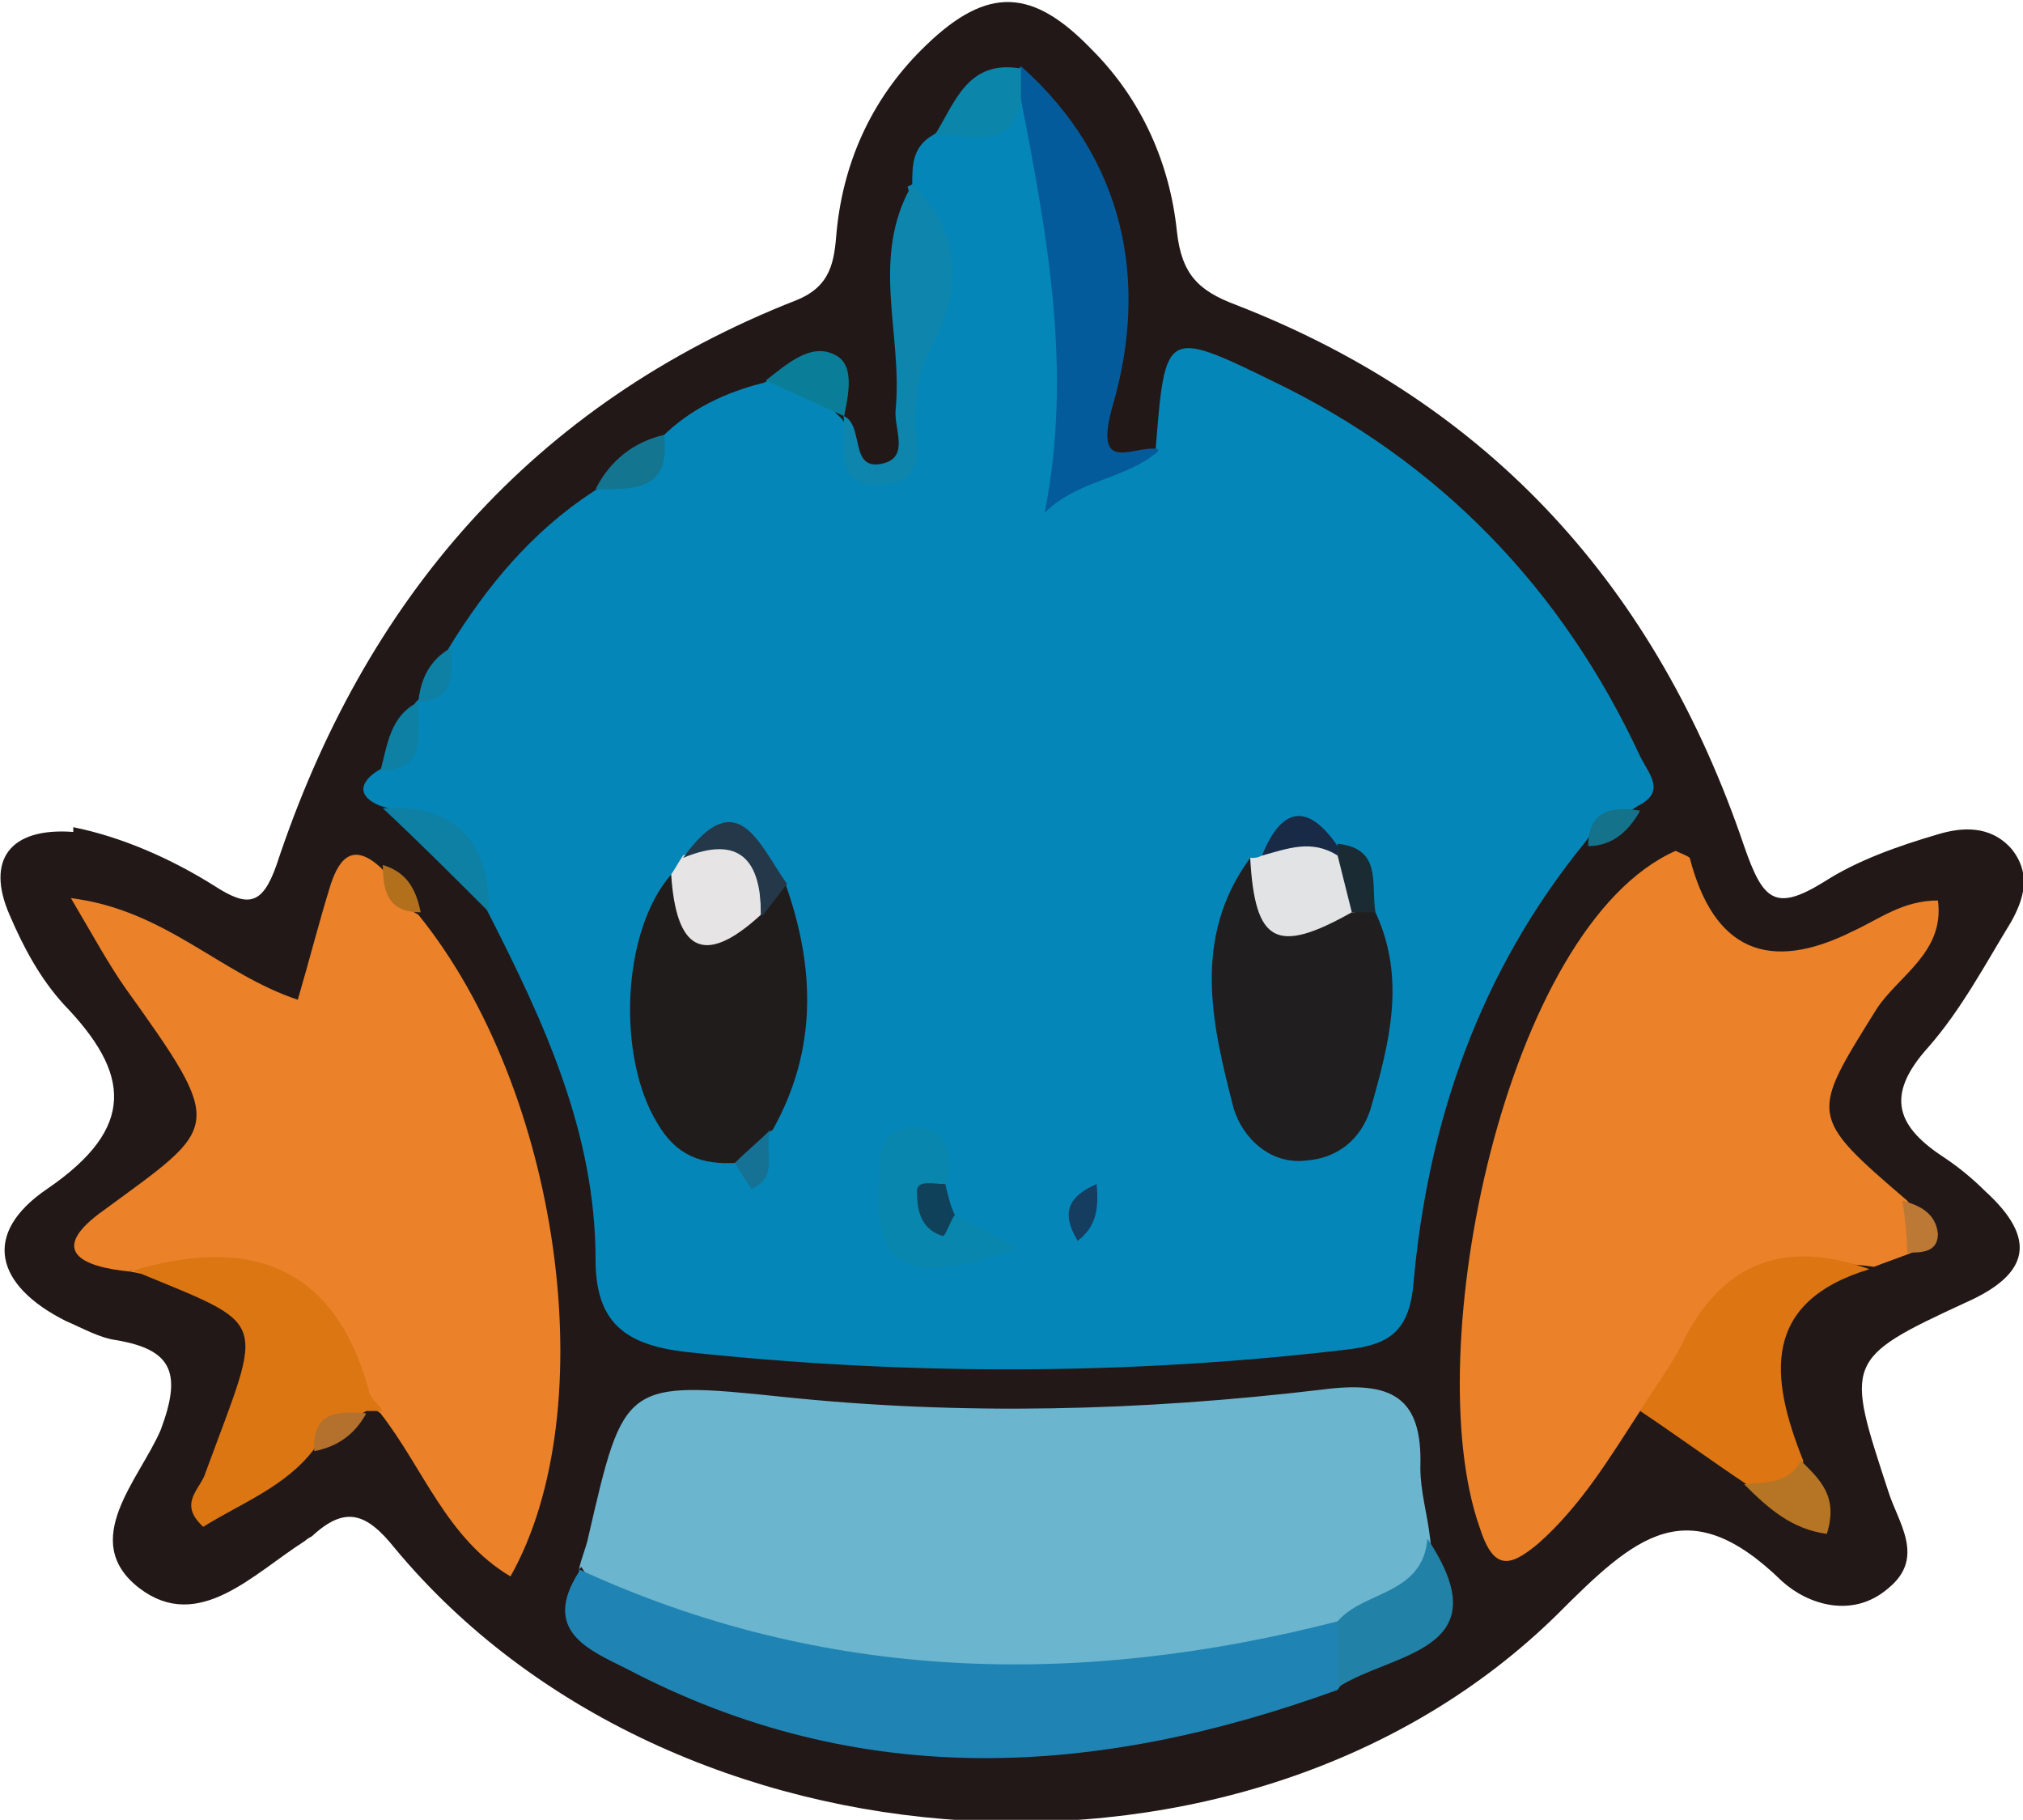 <?xml version="1.0" encoding="UTF-8"?>
<svg id="Capa_2" data-name="Capa 2" xmlns="http://www.w3.org/2000/svg" viewBox="0 0 85.6 77">
  <defs>
    <style>
      .cls-1 {
        fill: #eb8129;
      }

      .cls-2 {
        fill: #221817;
      }

      .cls-3 {
        fill: #db7612;
      }

      .cls-4 {
        fill: #b57524;
      }

      .cls-5 {
        fill: #182a45;
      }

      .cls-6 {
        fill: #0b85aa;
      }

      .cls-7 {
        fill: #0487b8;
      }

      .cls-8 {
        fill: #bc7835;
      }

      .cls-9 {
        fill: #0d80a4;
      }

      .cls-10 {
        fill: #1b2b33;
      }

      .cls-11 {
        fill: #157294;
      }

      .cls-12 {
        fill: #243849;
      }

      .cls-13 {
        fill: #0986ae;
      }

      .cls-14 {
        fill: #2281a6;
      }

      .cls-15 {
        fill: #10415b;
      }

      .cls-16 {
        fill: #0d85ac;
      }

      .cls-17 {
        fill: #6bb5cf;
      }

      .cls-18 {
        fill: #b2701d;
      }

      .cls-19 {
        fill: #211c1c;
      }

      .cls-20 {
        fill: #0a7e98;
      }

      .cls-21 {
        fill: #1f84b4;
      }

      .cls-22 {
        fill: #e1e3e4;
      }

      .cls-23 {
        fill: #b4712d;
      }

      .cls-24 {
        fill: #dc7512;
      }

      .cls-25 {
        fill: #147591;
      }

      .cls-26 {
        fill: #14728a;
      }

      .cls-27 {
        fill: #211e20;
      }

      .cls-28 {
        fill: #045b9b;
      }

      .cls-29 {
        fill: #e7e4e5;
      }

      .cls-30 {
        fill: #143d60;
      }
    </style>
  </defs>
  <g id="Capa_1-2" data-name="Capa 1">
    <g>
      <path class="cls-2" d="M3.1,35c2,.4,4.1,1.3,6,2.5,1.4,.9,2,.8,2.6-.9,3.7-11.2,10.8-19.5,22-23.9,1.5-.6,1.6-1.7,1.7-2.9,.3-3.1,1.6-5.8,3.8-7.9,2.6-2.5,4.5-2.4,7,.2,2.1,2.1,3.3,4.8,3.6,7.7,.2,1.8,.9,2.5,2.5,3.1,10.8,4.2,17.8,12,21.5,22.9,.8,2.3,1.3,2.8,3.4,1.5,1.4-.9,3.1-1.5,4.8-2,1-.3,2.2-.4,3.1,.6,.9,1.1,.5,2.2,0,3.1-1.1,1.8-2.1,3.7-3.5,5.3-1.9,2.1-1.3,3.4,.7,4.7,.6,.4,1.2,.9,1.7,1.4,2.2,2,1.9,3.5-.8,4.7-5.2,2.4-5.1,2.5-3.3,8,.4,1.3,1.6,2.8,0,4.1-1.5,1.3-3.4,.7-4.5-.3-4-3.9-6.2-1.9-9.5,1.4-13.1,12.9-37.5,11.3-49.2-2.8-1.2-1.5-2.1-1.8-3.5-.5,0,0-.2,.1-.3,.2-2.2,1.4-4.5,3.9-7,2-2.6-2,0-4.6,.9-6.7,.9-2.4,.5-3.4-1.9-3.8-.7-.1-1.4-.5-2.1-.8-3-1.5-3.6-3.7-.8-5.6,3.8-2.6,3.5-4.9,.7-7.8-1-1.1-1.7-2.4-2.3-3.8-1-2.3,0-3.7,2.7-3.5Z"/>
      <path class="cls-7" d="M38.6,7.8c0-.8,0-1.6,.9-2.1,1.2-.8,2.5-1.4,3.9-1.8,1.7,3.1,2.5,9.2,1.9,15.5,1.2,0,2.5,.6,3.6-.4,.4-5,.4-5.1,4.9-2.9,7.1,3.4,12.3,8.8,15.6,15.9,.4,.8,1.1,1.5-.1,2.1-.7,.5-1.7,.7-2.2,1.5-4.5,5.5-6.7,11.9-7.3,18.8-.2,2-1.1,2.5-2.8,2.7-9.3,1.1-18.7,1.1-28,.1-2.5-.3-3.8-1.2-3.8-3.9,0-5.4-2.2-10.1-4.6-14.8-.7-2.3-2.2-3.8-4.5-4.4-1-.4-.9-1-.1-1.5,1.2-.6,1-2,1.6-2.9h0c.7-.6,1-1.5,1.4-2.3,1.6-2.6,3.5-4.9,6.1-6.6,1.1-.7,2.3-1.1,2.9-2.3,1.2-1.2,2.7-1.9,4.3-2.3,1.7-.8,2.4,.7,3.3,1.5h0c.7,.8-.3,2.7,1.4,2.6,1.7,0,1.1-1.6,1.1-2.6,.2-3.3,1.4-6.5,.3-9.8Z"/>
      <path class="cls-17" d="M24.5,66.4c.1-.5,.3-.9,.4-1.4,1.5-6.5,1.5-6.6,8.2-5.9,7.6,.8,15.2,.6,22.8-.3,3-.4,4.3,.3,4.2,3.3,0,1,.3,2,.4,2.9,.5,3.2-2.5,3.1-4.1,4.3-9.3,2.7-18.6,3.1-27.8-.5-1.5-.6-3.1-1-4-2.5Z"/>
      <path class="cls-1" d="M5.5,53.8c-2.1-.2-3.5-.9-1.1-2.6,4.9-3.6,5.2-3.4,.9-9.4-.7-1-1.3-2.1-2.3-3.8,4,.5,6.3,3.2,9.6,4.3,.5-1.7,.9-3.3,1.4-4.9,.4-1.2,1-1.7,2.1-.7,.6,.6,.8,1.6,1.6,2,6,7.4,7.9,20.9,3.9,28-2.7-1.6-3.7-4.6-5.5-6.9-.5-.4-1.1-.5-1.5-1-1.5-1.5-2.2-5.1-3.1-5-2.1,.5-4,.4-6,0Z"/>
      <path class="cls-1" d="M69.4,59.7c-1.3,2-2.5,4-4.3,5.6-1.2,1-1.9,1.2-2.5-.7-2.6-7.4,1.1-25.4,8.3-28.6,.2,.1,.5,.2,.6,.3q1.5,5.8,6.9,3.1c1.1-.5,2.1-1.3,3.6-1.3,.3,2.2-1.7,3.2-2.6,4.6-2.8,4.5-2.9,4.5,1.3,8.1,.6,.7,.6,1.4,.2,2.2-.5,.2-1.1,.4-1.6,.6-3.6-.5-6.4,.3-7.6,4.2-.3,1-1.2,1.5-2.2,1.8Z"/>
      <path class="cls-21" d="M24.5,66.4c10.4,4.8,21.2,5,32.1,2.2,.9,1,.7,1.9,0,2.9-10.2,3.7-20.2,4.3-30.1-.9-1.6-.8-3.6-1.6-2-4.1Z"/>
      <path class="cls-24" d="M69.4,59.7c.6-1,1.4-2,1.9-3.1q2.5-4.8,7.8-2.9c-4.6,1.4-4.2,4.6-2.8,8.1-.1,2-1.4,1.3-2.4,1-1.5-1-3-2.1-4.5-3.1Z"/>
      <path class="cls-28" d="M49,19.1c-1.4,1.2-3.4,1.2-4.8,2.6,1.2-6,.1-11.8-1-17.5-.4-.5-.5-.9,0-1.4,4.4,3.9,5.4,9.1,3.9,14.3-.9,3.1,.9,1.7,1.9,1.9Z"/>
      <path class="cls-3" d="M5.5,53.8c4.9-1.5,8.6-.4,10.1,5,0,.3,.4,.6,.6,.9-.2,0-.5,0-.7,0-.8,.5-1.8,.6-2.2,1.6-1.2,1.6-3.1,2.3-4.7,3.3-1.1-1-.1-1.6,.1-2.3,2.5-6.8,2.8-6.1-3.2-8.6Z"/>
      <path class="cls-16" d="M38.6,7.8c2.1,2,2.1,4.4,.9,6.7-.6,1.1-.7,2-.8,3.1,0,1.1,.6,2.8-1.3,2.9-2.2,.2-1.6-1.6-1.7-2.9,.9,.4,.2,2.4,1.7,2,1.1-.3,.4-1.5,.5-2.3,.3-3.2-1.1-6.4,.7-9.5Z"/>
      <path class="cls-14" d="M56.6,71.5c0-1,0-1.9,0-2.9,1.1-1.3,3.6-1.1,3.8-3.5,3.2,4.8-1.5,4.8-3.8,6.3Z"/>
      <path class="cls-6" d="M43.2,2.9c0,.5,0,.9,0,1.4-.5,2.3-2.4,1.2-3.7,1.5,.9-1.4,1.4-3.3,3.7-2.9Z"/>
      <path class="cls-9" d="M16.2,34.2c3.1-.2,4.5,1.4,4.5,4.4-1.5-1.5-3-3-4.5-4.4Z"/>
      <path class="cls-4" d="M73.8,62.8c.9-.1,1.9,0,2.4-1,.8,.8,1.6,1.5,1.1,3.1-1.5-.2-2.5-1.1-3.5-2.1Z"/>
      <path class="cls-20" d="M35.7,17.6c-1.1-.5-2.2-1-3.3-1.5,.9-.7,1.9-1.6,2.9-1.1,.9,.4,.6,1.7,.4,2.7Z"/>
      <path class="cls-25" d="M28.1,18.4c.3,2.4-1.3,2.3-2.9,2.3,.6-1.2,1.6-2,2.9-2.3Z"/>
      <path class="cls-9" d="M17.7,29.7c-.1,1.2,.5,2.9-1.6,2.9,.3-1.1,.4-2.3,1.6-2.9Z"/>
      <path class="cls-8" d="M80.7,53c0-.7-.1-1.5-.2-2.2,.7,.2,1.4,.5,1.5,1.4,0,.8-.7,.8-1.3,.8Z"/>
      <path class="cls-23" d="M13.3,61.4c-.1-1.7,1-1.7,2.2-1.6-.5,.9-1.2,1.4-2.2,1.6Z"/>
      <path class="cls-9" d="M19.1,27.4c0,1.1,.2,2.2-1.4,2.3,.1-1,.5-1.8,1.4-2.3Z"/>
      <path class="cls-26" d="M67.2,35.8c0-1.5,1-1.7,2.2-1.5-.5,.9-1.2,1.5-2.2,1.5Z"/>
      <path class="cls-18" d="M17.8,38.6c-1.4,0-1.6-.9-1.6-2,1,.3,1.4,1,1.6,2Z"/>
      <path class="cls-27" d="M58.2,38.6c1.3,2.8,.6,5.5-.2,8.3-.4,1.3-1.4,2.1-2.7,2.2-1.5,.2-2.7-.9-3.1-2.2-.9-3.5-1.8-7.2,.7-10.6,1,1.8,2.5,2.2,4.4,1.9,.3,0,.6,.2,.9,.4Z"/>
      <path class="cls-19" d="M33.2,37.3c1.3,3.6,1.4,7.1-.5,10.5-.6,.4-.7,1.3-1.5,1.4-1.5,.1-2.6-.3-3.4-1.7-1.7-2.8-1.5-8.1,.6-10.5,.8,.7,1.4,1.9,2.9,1.3,.7-.3,1-1.3,2-.9Z"/>
      <path class="cls-13" d="M40.4,51.4c.8,.4,1.7,.9,2.7,1.4-4.7,1.7-6.2,.9-5.9-2.9,0-1,0-2.1,1.4-2.2,1.7,0,1.6,1.2,1.5,2.3-.3,.6-1.1,1.2,.4,1.3Z"/>
      <path class="cls-22" d="M57.2,38.6c-3.2,1.8-4.1,1.3-4.3-2.3,.2,0,.3,0,.5-.1,1.1-.8,2.3-1.3,3.4,0,.5,.7,1.5,1.3,.5,2.4Z"/>
      <path class="cls-29" d="M32.2,38.7c-2.5,2.3-3.6,1.4-3.8-1.7,.2-.3,.3-.5,.5-.8,2.6-1.3,3.2-.9,3.3,2.4Z"/>
      <path class="cls-12" d="M32.2,38.7c0-2.3-.9-3.4-3.3-2.4,2.3-3.2,3.2-.6,4.4,1.1-.3,.4-.7,.9-1,1.3Z"/>
      <path class="cls-5" d="M56.6,36.2c-1.1-.7-2.1-.3-3.2,0,.8-2,1.9-2.3,3.2-.4,0,.2,0,.3,0,.5Z"/>
      <path class="cls-11" d="M31.1,49.2c.5-.5,1-.9,1.5-1.4-.3,.9,.4,2-.8,2.5,0,0-.5-.7-.7-1.1Z"/>
      <path class="cls-15" d="M40.4,51.4c-.2,.3-.4,.9-.5,.9-1-.3-1.1-1.2-1.1-1.9,0-.5,.7-.3,1.2-.3,.1,.4,.2,.9,.4,1.3Z"/>
      <path class="cls-30" d="M45.6,52.5c-.6-1-.6-1.8,.8-2.4,.1,1,0,1.8-.8,2.4Z"/>
      <path class="cls-10" d="M56.6,36.2c0-.2,0-.3,0-.5,1.9,.2,1.4,1.7,1.6,2.9-.3,0-.6,0-1,0-.2-.8-.4-1.6-.6-2.4Z"/>
    </g>
  </g>
</svg>